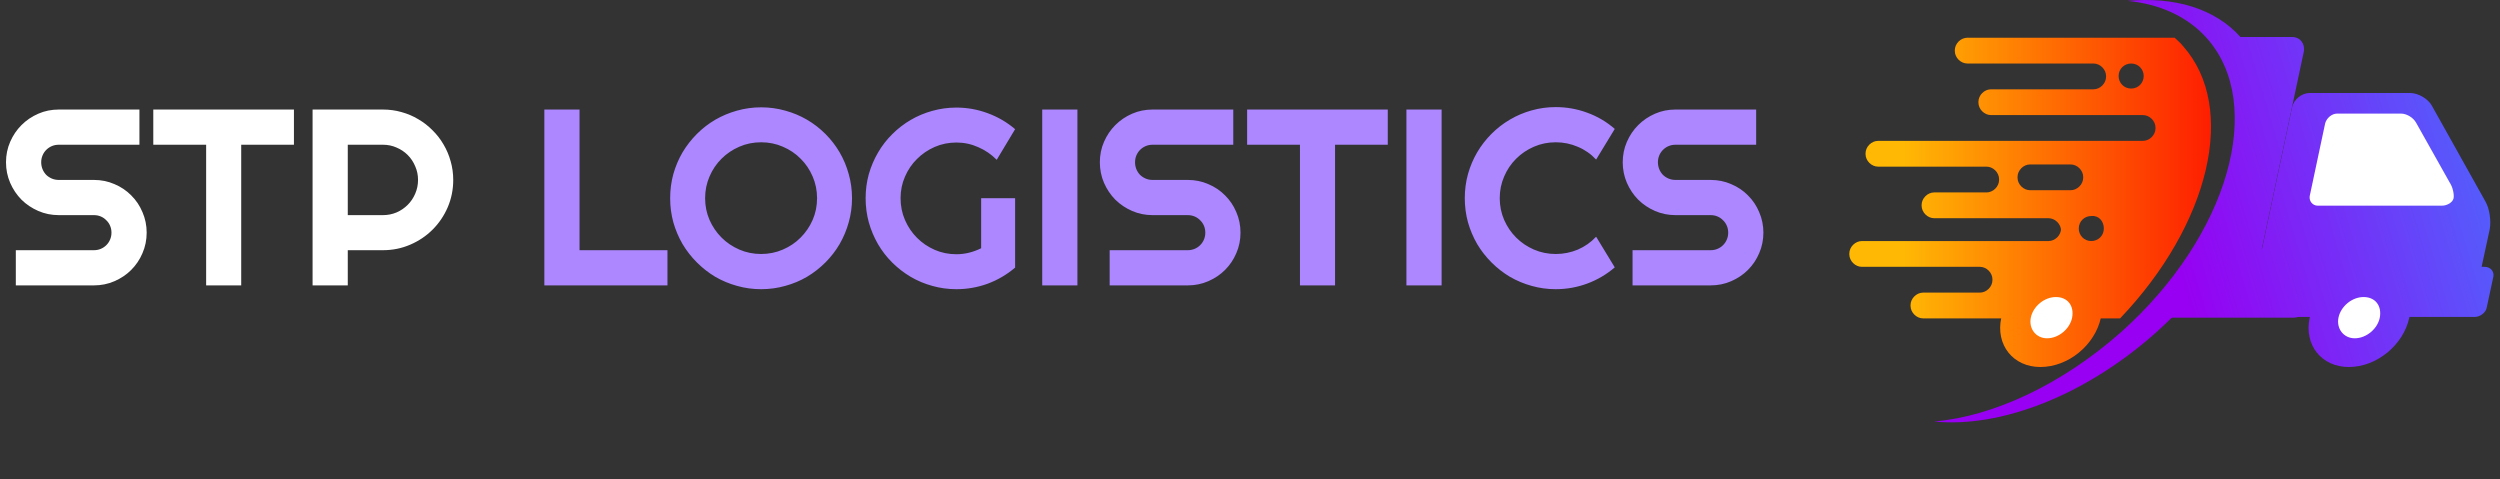 <svg width="219" height="42" viewBox="0 0 219 42" fill="none" xmlns="http://www.w3.org/2000/svg">
<rect x="0" y="0" width="219" height="42" fill="#333333" stroke="none"/>
<path d="M0.526 14.215C0.526 13.578 0.648 12.979 0.892 12.421C1.135 11.862 1.465 11.375 1.88 10.96C2.302 10.537 2.793 10.204 3.352 9.961C3.91 9.717 4.508 9.596 5.146 9.596H12.214V12.679H5.146C4.931 12.679 4.73 12.718 4.544 12.797C4.358 12.876 4.193 12.987 4.05 13.13C3.914 13.266 3.806 13.427 3.728 13.613C3.649 13.8 3.609 14 3.609 14.215C3.609 14.43 3.649 14.634 3.728 14.827C3.806 15.013 3.914 15.178 4.05 15.321C4.193 15.457 4.358 15.565 4.544 15.644C4.73 15.722 4.931 15.762 5.146 15.762H8.229C8.866 15.762 9.464 15.883 10.023 16.127C10.588 16.363 11.079 16.693 11.494 17.115C11.917 17.531 12.246 18.021 12.482 18.587C12.726 19.145 12.848 19.744 12.848 20.381C12.848 21.018 12.726 21.616 12.482 22.175C12.246 22.733 11.917 23.224 11.494 23.646C11.079 24.062 10.588 24.391 10.023 24.635C9.464 24.878 8.866 25 8.229 25H1.386V21.917H8.229C8.443 21.917 8.644 21.878 8.83 21.799C9.016 21.72 9.177 21.613 9.313 21.477C9.457 21.333 9.568 21.169 9.646 20.982C9.725 20.796 9.765 20.596 9.765 20.381C9.765 20.166 9.725 19.965 9.646 19.779C9.568 19.593 9.457 19.432 9.313 19.296C9.177 19.153 9.016 19.042 8.83 18.963C8.644 18.884 8.443 18.845 8.229 18.845H5.146C4.508 18.845 3.91 18.723 3.352 18.48C2.793 18.236 2.302 17.907 1.88 17.491C1.465 17.069 1.135 16.578 0.892 16.02C0.648 15.454 0.526 14.852 0.526 14.215ZM21.13 25H18.058V12.679H13.428V9.596H25.749V12.679H21.13V25ZM30.465 12.679V18.845H33.548C33.97 18.845 34.368 18.766 34.74 18.608C35.113 18.444 35.438 18.222 35.718 17.942C35.997 17.663 36.215 17.337 36.373 16.965C36.538 16.585 36.62 16.184 36.62 15.762C36.62 15.339 36.538 14.942 36.373 14.569C36.215 14.19 35.997 13.86 35.718 13.581C35.438 13.302 35.113 13.083 34.74 12.926C34.368 12.761 33.97 12.679 33.548 12.679H30.465ZM30.465 25H27.382V9.596H33.548C34.114 9.596 34.658 9.671 35.181 9.821C35.703 9.965 36.19 10.172 36.642 10.444C37.1 10.709 37.515 11.032 37.888 11.411C38.267 11.784 38.59 12.199 38.855 12.657C39.127 13.116 39.334 13.606 39.477 14.129C39.628 14.652 39.703 15.196 39.703 15.762C39.703 16.607 39.542 17.405 39.22 18.157C38.898 18.902 38.457 19.554 37.898 20.112C37.34 20.671 36.685 21.111 35.933 21.434C35.188 21.756 34.393 21.917 33.548 21.917H30.465V25Z" fill="white"/>
<path d="M58.47 25H47.685V9.596H50.768V21.917H58.47V25ZM74.637 17.362C74.637 18.093 74.54 18.798 74.347 19.479C74.16 20.152 73.895 20.785 73.552 21.38C73.208 21.967 72.793 22.504 72.306 22.991C71.819 23.478 71.282 23.897 70.694 24.248C70.107 24.592 69.473 24.857 68.793 25.043C68.113 25.236 67.407 25.333 66.677 25.333C65.946 25.333 65.241 25.236 64.561 25.043C63.887 24.857 63.254 24.592 62.659 24.248C62.072 23.897 61.535 23.478 61.048 22.991C60.561 22.504 60.142 21.967 59.791 21.38C59.447 20.785 59.179 20.152 58.985 19.479C58.799 18.798 58.706 18.093 58.706 17.362C58.706 16.632 58.799 15.926 58.985 15.246C59.179 14.566 59.447 13.932 59.791 13.345C60.142 12.758 60.561 12.22 61.048 11.733C61.535 11.246 62.072 10.831 62.659 10.487C63.254 10.144 63.887 9.879 64.561 9.692C65.241 9.499 65.946 9.402 66.677 9.402C67.407 9.402 68.113 9.499 68.793 9.692C69.473 9.879 70.107 10.144 70.694 10.487C71.282 10.831 71.819 11.246 72.306 11.733C72.793 12.22 73.208 12.758 73.552 13.345C73.895 13.932 74.16 14.566 74.347 15.246C74.54 15.926 74.637 16.632 74.637 17.362ZM71.575 17.362C71.575 16.689 71.446 16.055 71.189 15.461C70.931 14.859 70.58 14.34 70.136 13.903C69.699 13.459 69.18 13.108 68.578 12.851C67.984 12.593 67.35 12.464 66.677 12.464C65.996 12.464 65.359 12.593 64.765 12.851C64.17 13.108 63.651 13.459 63.207 13.903C62.763 14.34 62.412 14.859 62.154 15.461C61.897 16.055 61.768 16.689 61.768 17.362C61.768 18.035 61.897 18.669 62.154 19.264C62.412 19.851 62.763 20.366 63.207 20.811C63.651 21.255 64.17 21.605 64.765 21.863C65.359 22.121 65.996 22.25 66.677 22.25C67.35 22.25 67.984 22.121 68.578 21.863C69.18 21.605 69.699 21.255 70.136 20.811C70.58 20.366 70.931 19.851 71.189 19.264C71.446 18.669 71.575 18.035 71.575 17.362ZM88.924 23.442C88.208 24.051 87.409 24.52 86.528 24.85C85.647 25.172 84.731 25.333 83.778 25.333C83.048 25.333 82.342 25.236 81.662 25.043C80.989 24.857 80.359 24.592 79.772 24.248C79.184 23.897 78.647 23.482 78.16 23.002C77.673 22.515 77.258 21.978 76.914 21.391C76.57 20.796 76.302 20.159 76.108 19.479C75.922 18.798 75.829 18.093 75.829 17.362C75.829 16.632 75.922 15.93 76.108 15.257C76.302 14.584 76.57 13.954 76.914 13.366C77.258 12.772 77.673 12.235 78.16 11.755C78.647 11.268 79.184 10.852 79.772 10.509C80.359 10.165 80.989 9.9 81.662 9.714C82.342 9.521 83.048 9.424 83.778 9.424C84.731 9.424 85.647 9.589 86.528 9.918C87.409 10.24 88.208 10.706 88.924 11.315L87.312 14C86.847 13.527 86.31 13.159 85.701 12.894C85.092 12.621 84.451 12.485 83.778 12.485C83.105 12.485 82.471 12.614 81.877 12.872C81.29 13.13 80.774 13.481 80.33 13.925C79.886 14.362 79.535 14.877 79.277 15.472C79.019 16.059 78.891 16.689 78.891 17.362C78.891 18.043 79.019 18.68 79.277 19.274C79.535 19.869 79.886 20.388 80.33 20.832C80.774 21.276 81.29 21.627 81.877 21.885C82.471 22.143 83.105 22.271 83.778 22.271C84.165 22.271 84.541 22.225 84.906 22.132C85.272 22.039 85.619 21.91 85.948 21.745V17.362H88.924V23.442ZM94.381 25H91.298V9.596H94.381V25ZM96.347 14.215C96.347 13.578 96.468 12.979 96.712 12.421C96.955 11.862 97.285 11.375 97.7 10.96C98.123 10.537 98.613 10.204 99.172 9.961C99.731 9.717 100.328 9.596 100.966 9.596H108.034V12.679H100.966C100.751 12.679 100.55 12.718 100.364 12.797C100.178 12.876 100.013 12.987 99.87 13.13C99.734 13.266 99.627 13.427 99.548 13.613C99.469 13.8 99.43 14 99.43 14.215C99.43 14.43 99.469 14.634 99.548 14.827C99.627 15.013 99.734 15.178 99.87 15.321C100.013 15.457 100.178 15.565 100.364 15.644C100.55 15.722 100.751 15.762 100.966 15.762H104.049C104.686 15.762 105.284 15.883 105.843 16.127C106.409 16.363 106.899 16.693 107.314 17.115C107.737 17.531 108.066 18.021 108.303 18.587C108.546 19.145 108.668 19.744 108.668 20.381C108.668 21.018 108.546 21.616 108.303 22.175C108.066 22.733 107.737 23.224 107.314 23.646C106.899 24.062 106.409 24.391 105.843 24.635C105.284 24.878 104.686 25 104.049 25H97.206V21.917H104.049C104.264 21.917 104.464 21.878 104.65 21.799C104.837 21.72 104.998 21.613 105.134 21.477C105.277 21.333 105.388 21.169 105.467 20.982C105.546 20.796 105.585 20.596 105.585 20.381C105.585 20.166 105.546 19.965 105.467 19.779C105.388 19.593 105.277 19.432 105.134 19.296C104.998 19.153 104.837 19.042 104.65 18.963C104.464 18.884 104.264 18.845 104.049 18.845H100.966C100.328 18.845 99.731 18.723 99.172 18.48C98.613 18.236 98.123 17.907 97.7 17.491C97.285 17.069 96.955 16.578 96.712 16.02C96.468 15.454 96.347 14.852 96.347 14.215ZM116.95 25H113.878V12.679H109.248V9.596H121.569V12.679H116.95V25ZM126.285 25H123.202V9.596H126.285V25ZM141.453 23.421C140.737 24.037 139.935 24.509 139.047 24.839C138.159 25.168 137.239 25.333 136.286 25.333C135.556 25.333 134.85 25.236 134.17 25.043C133.497 24.857 132.863 24.592 132.269 24.248C131.681 23.897 131.144 23.478 130.657 22.991C130.17 22.504 129.751 21.967 129.4 21.38C129.057 20.785 128.788 20.152 128.595 19.479C128.409 18.798 128.315 18.093 128.315 17.362C128.315 16.632 128.409 15.926 128.595 15.246C128.788 14.566 129.057 13.932 129.4 13.345C129.751 12.75 130.17 12.21 130.657 11.723C131.144 11.236 131.681 10.82 132.269 10.477C132.863 10.126 133.497 9.857 134.17 9.671C134.85 9.478 135.556 9.381 136.286 9.381C137.239 9.381 138.159 9.546 139.047 9.875C139.935 10.197 140.737 10.67 141.453 11.293L139.82 13.979C139.369 13.492 138.836 13.119 138.22 12.861C137.604 12.596 136.959 12.464 136.286 12.464C135.606 12.464 134.968 12.593 134.374 12.851C133.78 13.108 133.26 13.459 132.816 13.903C132.372 14.34 132.021 14.859 131.764 15.461C131.506 16.055 131.377 16.689 131.377 17.362C131.377 18.035 131.506 18.669 131.764 19.264C132.021 19.851 132.372 20.366 132.816 20.811C133.26 21.255 133.78 21.605 134.374 21.863C134.968 22.121 135.606 22.25 136.286 22.25C136.959 22.25 137.604 22.121 138.22 21.863C138.836 21.598 139.369 21.222 139.82 20.735L141.453 23.421ZM142.151 14.215C142.151 13.578 142.273 12.979 142.517 12.421C142.76 11.862 143.09 11.375 143.505 10.96C143.927 10.537 144.418 10.204 144.977 9.961C145.535 9.717 146.133 9.596 146.771 9.596H153.839V12.679H146.771C146.556 12.679 146.355 12.718 146.169 12.797C145.983 12.876 145.818 12.987 145.675 13.13C145.539 13.266 145.431 13.427 145.353 13.613C145.274 13.8 145.234 14 145.234 14.215C145.234 14.43 145.274 14.634 145.353 14.827C145.431 15.013 145.539 15.178 145.675 15.321C145.818 15.457 145.983 15.565 146.169 15.644C146.355 15.722 146.556 15.762 146.771 15.762H149.854C150.491 15.762 151.089 15.883 151.647 16.127C152.213 16.363 152.704 16.693 153.119 17.115C153.542 17.531 153.871 18.021 154.107 18.587C154.351 19.145 154.473 19.744 154.473 20.381C154.473 21.018 154.351 21.616 154.107 22.175C153.871 22.733 153.542 23.224 153.119 23.646C152.704 24.062 152.213 24.391 151.647 24.635C151.089 24.878 150.491 25 149.854 25H143.011V21.917H149.854C150.068 21.917 150.269 21.878 150.455 21.799C150.641 21.72 150.802 21.613 150.938 21.477C151.082 21.333 151.193 21.169 151.271 20.982C151.35 20.796 151.39 20.596 151.39 20.381C151.39 20.166 151.35 19.965 151.271 19.779C151.193 19.593 151.082 19.432 150.938 19.296C150.802 19.153 150.641 19.042 150.455 18.963C150.269 18.884 150.068 18.845 149.854 18.845H146.771C146.133 18.845 145.535 18.723 144.977 18.48C144.418 18.236 143.927 17.907 143.505 17.491C143.09 17.069 142.76 16.578 142.517 16.02C142.273 15.454 142.151 14.852 142.151 14.215Z" fill="#AC87FF"/>
<path d="M173.44 23.374C174.021 23.374 174.538 23.89 174.538 24.471V24.536C174.538 25.117 174.021 25.633 173.44 25.633H169.82H168.463C167.881 25.633 167.364 26.149 167.364 26.73V26.794C167.364 27.375 167.881 27.891 168.463 27.891H170.661H185.72C193.54 19.696 196.061 9.436 191.213 4.015C191.019 3.757 190.761 3.564 190.502 3.305H186.237H182.1H172.341C171.759 3.305 171.242 3.822 171.242 4.402V4.467C171.242 5.048 171.759 5.564 172.341 5.564H180.355H183.393C183.975 5.564 184.492 6.08 184.492 6.661V6.725C184.492 7.306 183.975 7.823 183.393 7.823H179.903H174.409C173.827 7.823 173.31 8.339 173.31 8.92V8.984C173.31 9.565 173.827 10.081 174.409 10.081H179.45H187.723C188.305 10.081 188.822 10.597 188.822 11.178V11.243C188.822 11.823 188.305 12.34 187.723 12.34H178.933H164.521C163.939 12.34 163.422 12.856 163.422 13.437V13.501C163.422 14.082 163.939 14.598 164.521 14.598H172.599H174.021C174.603 14.598 175.12 15.114 175.12 15.695V15.76C175.12 16.34 174.603 16.857 174.021 16.857H172.599H169.433C168.851 16.857 168.334 17.373 168.334 17.954V18.018C168.334 18.599 168.851 19.115 169.433 19.115H177.511H179.45C180.032 19.115 180.549 19.631 180.549 20.212V20.019C180.549 20.599 180.032 21.116 179.45 21.116H176.994H163.099C162.517 21.116 162 21.632 162 22.213V22.277C162 22.858 162.517 23.374 163.099 23.374H163.228H170.337H173.44ZM186.689 7.758C186.043 7.758 185.59 7.242 185.59 6.661C185.59 6.016 186.107 5.564 186.689 5.564C187.335 5.564 187.788 6.08 187.788 6.661C187.788 7.242 187.335 7.758 186.689 7.758ZM184.298 20.019C184.298 20.664 183.781 21.116 183.199 21.116C182.553 21.116 182.1 20.599 182.1 20.019C182.1 19.373 182.617 18.922 183.199 18.922C183.845 18.857 184.298 19.373 184.298 20.019ZM177.835 16.663C177.253 16.663 176.736 16.147 176.736 15.566V15.502C176.736 14.921 177.253 14.405 177.835 14.405H181.389C181.971 14.405 182.488 14.921 182.488 15.502V15.566C182.488 16.147 181.971 16.663 181.389 16.663H177.835Z" fill="url(#paint0_linear)"/>
<path d="M202.136 21.826H198.129L201.813 4.531C201.942 3.822 201.489 3.241 200.779 3.241H193.604C193.863 3.434 194.057 3.693 194.315 3.951C199.163 9.371 196.642 19.631 188.822 27.827H200.908C201.619 27.827 202.33 27.246 202.459 26.536L203.17 23.116C203.299 22.406 202.847 21.826 202.136 21.826Z" fill="url(#paint1_linear)"/>
<path d="M217.647 23.374H217.389L218.1 20.083C218.229 19.373 218.1 18.276 217.712 17.631L213.058 9.307C212.735 8.661 211.83 8.145 211.12 8.145H202.33C201.619 8.145 200.908 8.726 200.779 9.436L197.159 26.472C197.03 27.182 197.482 27.762 198.193 27.762H215.191C215.256 27.762 215.256 27.762 215.321 27.762C215.385 27.762 215.385 27.762 215.45 27.762H216.807C217.259 27.762 217.777 27.375 217.841 26.924L218.423 24.213C218.487 23.762 218.164 23.374 217.647 23.374Z" fill="url(#paint2_linear)"/>
<path d="M214.933 17.373C214.868 17.696 214.416 18.018 213.899 18.018H203.041C202.589 18.018 202.265 17.631 202.33 17.179L203.687 10.791C203.817 10.339 204.269 9.952 204.721 9.952H210.344C210.797 9.952 211.378 10.275 211.637 10.726L214.61 16.018C214.868 16.405 214.998 17.05 214.933 17.373Z" fill="white"/>
<path d="M211.055 27.827C210.538 30.215 208.211 32.15 205.755 32.15C203.364 32.15 201.813 30.215 202.33 27.827C202.847 25.439 205.174 23.503 207.63 23.503C210.021 23.503 211.508 25.439 211.055 27.827Z" fill="url(#paint3_linear)"/>
<path d="M208.47 27.827C208.276 28.795 207.306 29.634 206.272 29.634C205.303 29.634 204.656 28.795 204.85 27.827C205.044 26.859 206.014 26.02 207.048 26.02C208.082 26.02 208.664 26.794 208.47 27.827Z" fill="white"/>
<path d="M184.039 27.827C183.522 30.215 181.195 32.15 178.739 32.15C176.348 32.15 174.797 30.215 175.314 27.827C175.831 25.439 178.158 23.503 180.614 23.503C183.005 23.503 184.556 25.439 184.039 27.827Z" fill="url(#paint4_linear)"/>
<path d="M181.518 27.827C181.325 28.795 180.355 29.634 179.321 29.634C178.352 29.634 177.705 28.795 177.899 27.827C178.093 26.859 179.063 26.02 180.097 26.02C181.131 26.02 181.712 26.794 181.518 27.827Z" fill="white"/>
<path d="M188.951 29.053C182.682 34.667 175.249 37.506 169.433 36.926C174.603 36.474 180.614 33.699 185.849 29.053C195.22 20.664 198.517 9.113 193.281 3.305C191.601 1.434 189.145 0.337 186.366 0.079C190.438 -0.308 194.057 0.724 196.319 3.305C201.684 9.113 198.323 20.599 188.951 29.053Z" fill="url(#paint5_linear)"/>
<defs>
<linearGradient id="paint0_linear" x1="203.041" y1="15.542" x2="160.814" y2="15.542" gradientUnits="userSpaceOnUse">
<stop offset="0.124" stop-color="#FE0600"/>
<stop offset="0.862" stop-color="#FFB904"/>
</linearGradient>
<linearGradient id="paint1_linear" x1="189.072" y1="17.995" x2="224.307" y2="7.519" gradientUnits="userSpaceOnUse">
<stop stop-color="#9700F2"/>
<stop offset="1" stop-color="#3F7AFF"/>
</linearGradient>
<linearGradient id="paint2_linear" x1="190.73" y1="23.571" x2="225.965" y2="13.094" gradientUnits="userSpaceOnUse">
<stop stop-color="#9700F2"/>
<stop offset="1" stop-color="#3F7AFF"/>
</linearGradient>
<linearGradient id="paint3_linear" x1="193.181" y1="31.812" x2="228.416" y2="21.336" gradientUnits="userSpaceOnUse">
<stop stop-color="#9700F2"/>
<stop offset="1" stop-color="#3F7AFF"/>
</linearGradient>
<linearGradient id="paint4_linear" x1="203.041" y1="27.812" x2="160.813" y2="27.812" gradientUnits="userSpaceOnUse">
<stop offset="0.124" stop-color="#FE0600"/>
<stop offset="0.862" stop-color="#FFB904"/>
</linearGradient>
<linearGradient id="paint5_linear" x1="188.494" y1="16.051" x2="223.729" y2="5.574" gradientUnits="userSpaceOnUse">
<stop stop-color="#9700F2"/>
<stop offset="1" stop-color="#3F7AFF"/>
</linearGradient>
</defs>
</svg>
